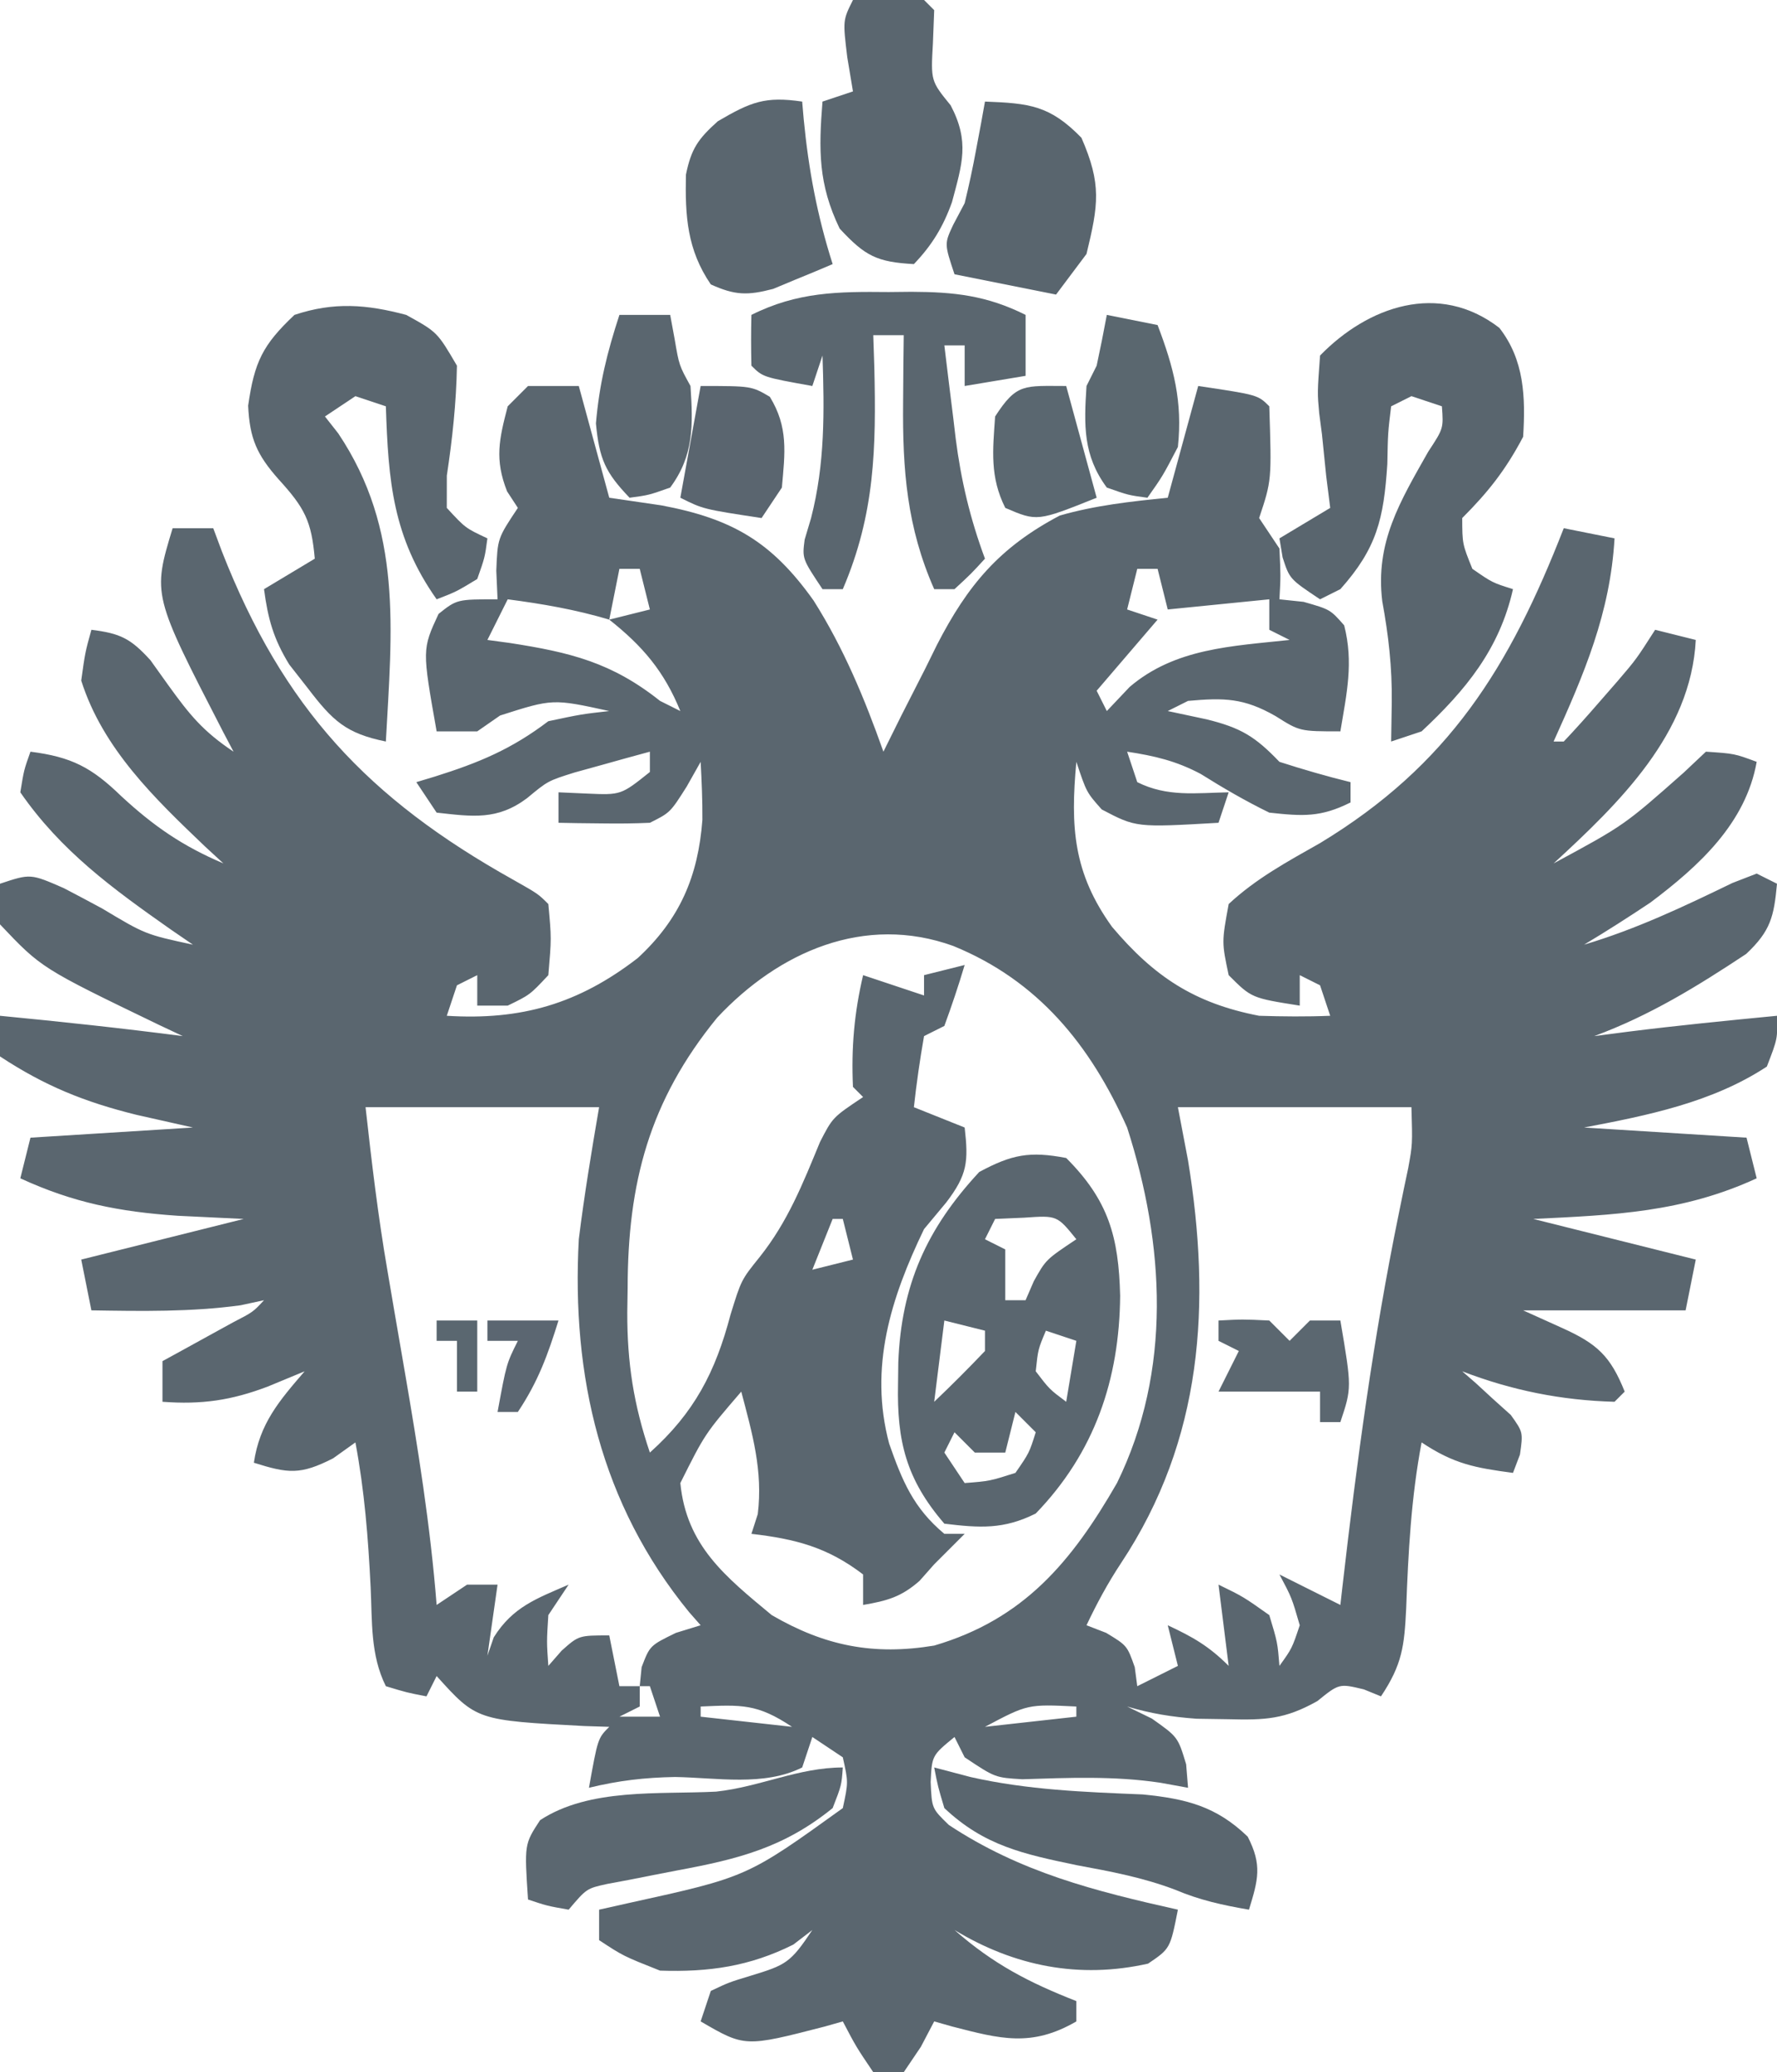 <?xml version="1.0" encoding="UTF-8"?>
<svg version="1.1" xmlns="http://www.w3.org/2000/svg" width="175" height="204">
<path d="M0 0 C1.65 0 3.3 0 5 0 C5.99 3.63 6.98 7.26 8 11 C9.691 11.248 11.383 11.495 13.125 11.75 C20.098 13.062 23.998 15.318 28.125 21.125 C31.098 25.828 33.144 30.769 35 36 C35.58 34.831 36.16 33.662 36.758 32.457 C37.546 30.908 38.335 29.36 39.125 27.812 C39.693 26.659 39.693 26.659 40.273 25.482 C43.301 19.603 46.418 15.885 52.375 12.75 C55.907 11.741 59.345 11.372 63 11 C63.99 7.37 64.98 3.74 66 0 C71.875 0.875 71.875 0.875 73 2 C73.235 9.294 73.235 9.294 72 13 C72.99 14.485 72.99 14.485 74 16 C74.125 18.688 74.125 18.688 74 21 C75.176 21.124 75.176 21.124 76.375 21.25 C79 22 79 22 80.375 23.562 C81.316 27.232 80.621 30.274 80 34 C76 34 76 34 73.625 32.5 C70.486 30.706 68.562 30.683 65 31 C64.34 31.33 63.68 31.66 63 32 C64.258 32.268 65.516 32.536 66.812 32.812 C70.196 33.646 71.597 34.492 74 37 C76.31 37.744 78.643 38.422 81 39 C81 39.66 81 40.32 81 41 C78.051 42.474 76.308 42.361 73 42 C70.653 40.855 68.459 39.576 66.246 38.191 C63.823 36.906 61.699 36.413 59 36 C59.33 36.99 59.66 37.98 60 39 C62.957 40.478 65.742 40.06 69 40 C68.67 40.99 68.34 41.98 68 43 C59.891 43.468 59.891 43.468 56.5 41.688 C55 40 55 40 54 37 C53.408 43.417 53.691 47.929 57.516 53.246 C61.641 58.12 65.589 60.763 72 62 C74.332 62.074 76.669 62.095 79 62 C78.67 61.01 78.34 60.02 78 59 C77.34 58.67 76.68 58.34 76 58 C76 58.99 76 59.98 76 61 C71.25 60.25 71.25 60.25 69 58 C68.312 54.75 68.312 54.75 69 51 C71.689 48.491 74.811 46.805 78 45 C90.68 37.325 96.66 27.714 102 14 C103.65 14.33 105.3 14.66 107 15 C106.575 22.361 104.017 28.321 101 35 C101.33 35 101.66 35 102 35 C103.177 33.758 104.317 32.481 105.438 31.188 C106.055 30.48 106.672 29.772 107.309 29.043 C109.138 26.905 109.138 26.905 111 24 C112.32 24.33 113.64 24.66 115 25 C114.527 34.23 107.45 41.066 101 47 C107.953 43.246 107.953 43.246 113.812 38.062 C114.534 37.382 115.256 36.701 116 36 C118.812 36.188 118.812 36.188 121 37 C119.923 43.059 115.304 47.269 110.535 50.852 C108.384 52.286 106.219 53.672 104 55 C109.129 53.475 113.809 51.254 118.609 48.926 C119.398 48.62 120.187 48.315 121 48 C121.66 48.33 122.32 48.66 123 49 C122.699 52.243 122.375 53.648 119.961 55.914 C115.097 59.132 110.48 61.975 105 64 C106.114 63.856 107.228 63.711 108.375 63.562 C113.241 62.952 118.118 62.47 123 62 C123.062 64.25 123.062 64.25 122 67 C116.608 70.543 110.245 71.81 104 73 C109.28 73.33 114.56 73.66 120 74 C120.33 75.32 120.66 76.64 121 78 C113.716 81.351 106.988 81.616 99 82 C104.28 83.32 109.56 84.64 115 86 C114.67 87.65 114.34 89.3 114 91 C108.72 91 103.44 91 98 91 C99.279 91.578 100.558 92.155 101.875 92.75 C105.287 94.291 106.603 95.501 108 99 C107.67 99.33 107.34 99.66 107 100 C101.762 99.857 96.893 98.882 92 97 C92.667 97.58 92.667 97.58 93.348 98.172 C93.914 98.693 94.479 99.213 95.062 99.75 C95.915 100.516 95.915 100.516 96.785 101.297 C98 103 98 103 97.684 105.203 C97.345 106.093 97.345 106.093 97 107 C93.265 106.502 91.188 106.125 88 104 C86.968 109.431 86.687 114.832 86.482 120.342 C86.298 124.042 86.102 125.848 84 129 C83.443 128.773 82.886 128.546 82.312 128.312 C79.881 127.729 79.881 127.729 77.734 129.465 C74.519 131.27 72.594 131.342 68.938 131.25 C67.915 131.235 66.893 131.219 65.84 131.203 C63.415 131.03 61.322 130.69 59 130 C59.804 130.392 60.609 130.784 61.438 131.188 C64 133 64 133 64.812 135.688 C64.874 136.451 64.936 137.214 65 138 C64.093 137.835 63.185 137.67 62.25 137.5 C57.722 136.823 53.236 137.015 48.672 137.16 C46 137 46 137 43 135 C42.67 134.34 42.34 133.68 42 133 C39.777 134.823 39.777 134.823 39.652 137.434 C39.766 140.037 39.766 140.037 41.441 141.66 C48.501 146.328 55.842 148.173 64 150 C63.242 153.836 63.242 153.836 61.062 155.312 C54.294 156.832 47.918 155.582 42 152 C45.812 155.35 49.333 157.17 54 159 C54 159.66 54 160.32 54 161 C49.578 163.568 46.489 162.718 41.793 161.508 C40.905 161.256 40.905 161.256 40 161 C39.567 161.825 39.134 162.65 38.688 163.5 C38.131 164.325 37.574 165.15 37 166 C36.01 166 35.02 166 34 166 C32.312 163.5 32.312 163.5 31 161 C30.112 161.251 30.112 161.251 29.207 161.508 C21.359 163.531 21.359 163.531 17 161 C17.33 160.01 17.66 159.02 18 158 C19.777 157.156 19.777 157.156 21.938 156.5 C25.42 155.438 25.842 155.237 28 152 C27.381 152.474 26.762 152.949 26.125 153.438 C21.825 155.588 17.795 156.161 13 156 C9.375 154.562 9.375 154.562 7 153 C7 152.01 7 151.02 7 150 C8.468 149.671 8.468 149.671 9.965 149.336 C21.572 146.785 21.572 146.785 31 140 C31.547 137.455 31.547 137.455 31 135 C29.515 134.01 29.515 134.01 28 133 C27.67 133.99 27.34 134.98 27 136 C23.235 137.883 18.618 137.007 14.48 136.938 C11.481 136.991 8.902 137.292 6 138 C6.875 133.125 6.875 133.125 8 132 C7.192 131.974 6.384 131.948 5.551 131.922 C-5.063 131.359 -5.063 131.359 -9 127 C-9.33 127.66 -9.66 128.32 -10 129 C-11.938 128.625 -11.938 128.625 -14 128 C-15.537 124.925 -15.336 121.632 -15.5 118.25 C-15.739 113.425 -16.102 108.76 -17 104 C-17.722 104.516 -18.444 105.031 -19.188 105.562 C-22.42 107.214 -23.616 107.064 -27 106 C-26.426 102.129 -24.513 99.918 -22 97 C-23.196 97.495 -24.392 97.99 -25.625 98.5 C-29.211 99.859 -32.134 100.29 -36 100 C-36 98.68 -36 97.36 -36 96 C-35.043 95.476 -35.043 95.476 -34.066 94.941 C-33.24 94.486 -32.414 94.031 -31.562 93.562 C-30.739 93.11 -29.915 92.658 -29.066 92.191 C-27.077 91.163 -27.077 91.163 -26 90 C-26.763 90.165 -27.526 90.33 -28.312 90.5 C-33.221 91.166 -38.054 91.079 -43 91 C-43.495 88.525 -43.495 88.525 -44 86 C-38.72 84.68 -33.44 83.36 -28 82 C-31.218 81.845 -31.218 81.845 -34.5 81.688 C-40.278 81.289 -44.759 80.411 -50 78 C-49.67 76.68 -49.34 75.36 -49 74 C-41.08 73.505 -41.08 73.505 -33 73 C-34.836 72.588 -36.671 72.175 -38.562 71.75 C-43.687 70.483 -47.609 68.894 -52 66 C-52 64.68 -52 63.36 -52 62 C-45.987 62.579 -39.991 63.223 -34 64 C-34.797 63.625 -35.593 63.25 -36.414 62.863 C-47.921 57.306 -47.921 57.306 -52 53 C-52 51.68 -52 50.36 -52 49 C-49 48 -49 48 -45.715 49.434 C-44.451 50.092 -43.192 50.76 -41.938 51.438 C-37.689 53.985 -37.689 53.985 -33 55 C-33.724 54.504 -34.449 54.007 -35.195 53.496 C-40.915 49.477 -45.997 45.782 -50 40 C-49.641 37.797 -49.641 37.797 -49 36 C-44.947 36.52 -42.981 37.546 -40.062 40.375 C-36.848 43.346 -34.016 45.293 -30 47 C-30.592 46.455 -31.183 45.909 -31.793 45.348 C-36.769 40.599 -41.867 35.718 -44 29 C-43.617 26.234 -43.617 26.234 -43 24 C-40.157 24.356 -39.145 24.841 -37.184 26.996 C-36.607 27.802 -36.031 28.607 -35.438 29.438 C-33.342 32.345 -32.024 33.984 -29 36 C-29.338 35.359 -29.675 34.719 -30.023 34.059 C-36.986 20.555 -36.986 20.555 -35 14 C-33.68 14 -32.36 14 -31 14 C-30.72 14.75 -30.441 15.5 -30.152 16.273 C-24.115 31.687 -15.78 40.613 -1.441 48.617 C1 50 1 50 2 51 C2.312 54.375 2.312 54.375 2 58 C0.188 59.938 0.188 59.938 -2 61 C-2.99 61 -3.98 61 -5 61 C-5 60.01 -5 59.02 -5 58 C-5.99 58.495 -5.99 58.495 -7 59 C-7.33 59.99 -7.66 60.98 -8 62 C-0.677 62.458 4.959 60.835 10.812 56.312 C14.936 52.5 16.753 48.29 17.172 42.711 C17.185 40.806 17.102 38.902 17 37 C16.546 37.804 16.093 38.609 15.625 39.438 C14 42 14 42 12 43 C10.46 43.07 8.917 43.085 7.375 43.062 C6.149 43.049 6.149 43.049 4.898 43.035 C4.272 43.024 3.645 43.012 3 43 C3 42.01 3 41.02 3 40 C3.928 40.041 4.856 40.083 5.812 40.125 C9.158 40.271 9.158 40.271 12 38 C12 37.34 12 36.68 12 36 C10.414 36.427 8.831 36.867 7.25 37.312 C6.368 37.556 5.487 37.8 4.578 38.051 C1.954 38.876 1.954 38.876 -0.102 40.582 C-3.034 42.772 -5.467 42.393 -9 42 C-9.66 41.01 -10.32 40.02 -11 39 C-10.397 38.818 -9.793 38.636 -9.172 38.449 C-4.828 37.083 -1.637 35.759 2 33 C5.25 32.312 5.25 32.312 8 32 C2.436 30.782 2.436 30.782 -2.75 32.438 C-3.493 32.953 -4.235 33.469 -5 34 C-6.32 34 -7.64 34 -9 34 C-10.431 25.93 -10.431 25.93 -8.812 22.438 C-7 21 -7 21 -3 21 C-3.041 20.072 -3.083 19.144 -3.125 18.188 C-3 15 -3 15 -1 12 C-1.526 11.196 -1.526 11.196 -2.062 10.375 C-3.309 7.216 -2.847 5.247 -2 2 C-1.34 1.34 -0.68 0.68 0 0 Z M9 18 C8.67 19.65 8.34 21.3 8 23 C9.32 22.67 10.64 22.34 12 22 C11.67 20.68 11.34 19.36 11 18 C10.34 18 9.68 18 9 18 Z M60 18 C59.67 19.32 59.34 20.64 59 22 C59.99 22.33 60.98 22.66 62 23 C60.02 25.31 58.04 27.62 56 30 C56.33 30.66 56.66 31.32 57 32 C58.114 30.824 58.114 30.824 59.25 29.625 C63.731 25.804 69.337 25.614 75 25 C74.34 24.67 73.68 24.34 73 24 C73 23.01 73 22.02 73 21 C69.7 21.33 66.4 21.66 63 22 C62.67 20.68 62.34 19.36 62 18 C61.34 18 60.68 18 60 18 Z M-2 21 C-2.66 22.32 -3.32 23.64 -4 25 C-3.276 25.098 -2.551 25.196 -1.805 25.297 C4.182 26.223 8.249 27.224 13 31 C13.66 31.33 14.32 31.66 15 32 C13.41 28.098 11.301 25.614 8 23 C4.702 22.015 1.41 21.444 -2 21 Z M15 32 C16 34 16 34 16 34 Z M18.625 62.188 C11.929 70.385 9.821 78.474 9.812 88.812 C9.8 89.594 9.788 90.376 9.775 91.182 C9.763 96.176 10.401 100.266 12 105 C16.368 101.084 18.449 97.093 19.938 91.438 C21 88 21 88 22.812 85.75 C25.592 82.256 27.058 78.535 28.754 74.426 C30 72 30 72 33 70 C32.67 69.67 32.34 69.34 32 69 C31.826 65.167 32.122 61.732 33 58 C34.98 58.66 36.96 59.32 39 60 C39 59.34 39 58.68 39 58 C40.32 57.67 41.64 57.34 43 57 C42.398 59.02 41.727 61.021 41 63 C40.01 63.495 40.01 63.495 39 64 C38.593 66.322 38.256 68.657 38 71 C39.65 71.66 41.3 72.32 43 73 C43.383 76.355 43.275 77.639 41.188 80.375 C40.466 81.241 39.744 82.108 39 83 C35.737 89.768 33.559 96.604 35.566 104.121 C36.849 107.781 37.957 110.465 41 113 C41.66 113 42.32 113 43 113 C42 114 41 115 40 116 C39.526 116.536 39.051 117.073 38.562 117.625 C36.746 119.223 35.358 119.593 33 120 C33 119.01 33 118.02 33 117 C29.494 114.319 26.342 113.505 22 113 C22.206 112.361 22.413 111.721 22.625 111.062 C23.148 106.787 22.088 103.127 21 99 C17.423 103.157 17.423 103.157 15 108 C15.6 114.166 19.43 117.209 24 121 C29.253 124.056 34.045 124.983 40 124 C48.809 121.415 53.525 115.777 58 108 C63.436 96.919 62.701 84.493 59 73 C55.371 64.865 50.229 58.533 41.875 55.125 C33.142 51.972 24.701 55.691 18.625 62.188 Z M-16 71 C-15.394 76.451 -14.772 81.712 -13.844 87.09 C-13.626 88.369 -13.408 89.649 -13.184 90.967 C-12.842 92.952 -12.5 94.938 -12.157 96.923 C-10.833 104.6 -9.613 112.229 -9 120 C-8.01 119.34 -7.02 118.68 -6 118 C-5.01 118 -4.02 118 -3 118 C-3.33 120.31 -3.66 122.62 -4 125 C-3.794 124.402 -3.587 123.804 -3.375 123.188 C-1.491 120.19 0.811 119.386 4 118 C3.34 118.99 2.68 119.98 2 121 C1.833 123.625 1.833 123.625 2 126 C2.433 125.505 2.866 125.01 3.312 124.5 C5 123 5 123 8 123 C8.33 124.65 8.66 126.3 9 128 C9.66 128 10.32 128 11 128 C11.093 127.072 11.093 127.072 11.188 126.125 C12 124 12 124 14.562 122.75 C15.367 122.502 16.171 122.255 17 122 C16.625 121.573 16.25 121.147 15.863 120.707 C7.168 110.084 4.27 97.471 5 84 C5.544 79.636 6.254 75.336 7 71 C-0.59 71 -8.18 71 -16 71 Z M64 71 C64.33 72.733 64.66 74.465 65 76.25 C67.298 90.355 66.47 103.706 58.402 115.879 C57.09 117.864 56.018 119.852 55 122 C55.639 122.248 56.279 122.495 56.938 122.75 C59 124 59 124 59.75 126.125 C59.833 126.744 59.915 127.362 60 128 C61.32 127.34 62.64 126.68 64 126 C63.67 124.68 63.34 123.36 63 122 C65.468 123.152 67.048 124.048 69 126 C68.67 123.36 68.34 120.72 68 118 C70.438 119.188 70.438 119.188 73 121 C73.812 123.688 73.812 123.688 74 126 C75.234 124.286 75.234 124.286 76 122 C75.213 119.281 75.213 119.281 74 117 C75.98 117.99 77.96 118.98 80 120 C80.105 119.074 80.105 119.074 80.212 118.13 C81.623 105.858 83.251 93.71 85.729 81.603 C85.977 80.384 85.977 80.384 86.23 79.141 C86.453 78.081 86.453 78.081 86.68 77.001 C87.105 74.679 87.105 74.679 87 71 C79.41 71 71.82 71 64 71 Z M30 82 C29.34 83.65 28.68 85.3 28 87 C29.32 86.67 30.64 86.34 32 86 C31.67 84.68 31.34 83.36 31 82 C30.67 82 30.34 82 30 82 Z M11 128 C11 128.66 11 129.32 11 130 C10.01 130.495 10.01 130.495 9 131 C10.32 131 11.64 131 13 131 C12.67 130.01 12.34 129.02 12 128 C11.67 128 11.34 128 11 128 Z M17 130 C17 130.33 17 130.66 17 131 C19.97 131.33 22.94 131.66 26 132 C22.565 129.71 21.015 129.822 17 130 Z M45 132 C49.455 131.505 49.455 131.505 54 131 C54 130.67 54 130.34 54 130 C49.21 129.766 49.21 129.766 45 132 Z " fill="#5A666F" transform="translate(52,38)"/>
<path d="M0 0 C4.183 4.183 5.169 7.783 5.312 13.562 C5.243 21.794 2.805 29.001 -3 35 C-6.167 36.584 -8.515 36.421 -12 36 C-15.759 31.638 -16.684 27.869 -16.562 22.25 C-16.554 21.548 -16.545 20.847 -16.536 20.124 C-16.239 12.512 -13.745 6.956 -8.562 1.375 C-5.346 -0.351 -3.594 -0.688 0 0 Z M-7 6 C-7.33 6.66 -7.66 7.32 -8 8 C-7.01 8.495 -7.01 8.495 -6 9 C-6 10.65 -6 12.3 -6 14 C-5.34 14 -4.68 14 -4 14 C-3.732 13.381 -3.464 12.762 -3.188 12.125 C-2 10 -2 10 1 8 C-0.898 5.65 -0.898 5.65 -4.125 5.875 C-5.074 5.916 -6.022 5.957 -7 6 Z M-12 16 C-12.33 18.64 -12.66 21.28 -13 24 C-11.291 22.377 -9.626 20.707 -8 19 C-8 18.34 -8 17.68 -8 17 C-9.32 16.67 -10.64 16.34 -12 16 Z M-2 17 C-2.772 18.837 -2.772 18.837 -3 21 C-1.646 22.772 -1.646 22.772 0 24 C0.33 22.02 0.66 20.04 1 18 C0.01 17.67 -0.98 17.34 -2 17 Z M-5 25 C-5.33 26.32 -5.66 27.64 -6 29 C-6.99 29 -7.98 29 -9 29 C-9.66 28.34 -10.32 27.68 -11 27 C-11.33 27.66 -11.66 28.32 -12 29 C-11.01 30.485 -11.01 30.485 -10 32 C-7.555 31.812 -7.555 31.812 -5 31 C-3.64 29.032 -3.64 29.032 -3 27 C-3.66 26.34 -4.32 25.68 -5 25 Z " fill="#5A666F" transform="translate(105,114)"/>
<path d="M0 0 C2.465 3.16 2.584 6.816 2.344 10.723 C0.633 13.968 -1.082 16.148 -3.656 18.723 C-3.647 21.27 -3.647 21.27 -2.656 23.723 C-0.689 25.083 -0.689 25.083 1.344 25.723 C0.016 31.624 -3.31 35.667 -7.656 39.723 C-9.141 40.218 -9.141 40.218 -10.656 40.723 C-10.625 38.805 -10.625 38.805 -10.594 36.848 C-10.556 33.396 -10.911 30.298 -11.531 26.91 C-12.231 21.121 -9.798 17.131 -7.004 12.191 C-5.497 9.899 -5.497 9.899 -5.656 7.723 C-6.646 7.393 -7.636 7.063 -8.656 6.723 C-9.646 7.218 -9.646 7.218 -10.656 7.723 C-10.974 10.34 -10.974 10.34 -11.031 13.41 C-11.385 18.811 -12.062 21.692 -15.656 25.723 C-16.316 26.053 -16.976 26.383 -17.656 26.723 C-20.656 24.723 -20.656 24.723 -21.344 22.598 C-21.447 21.979 -21.55 21.36 -21.656 20.723 C-20.006 19.733 -18.356 18.743 -16.656 17.723 C-16.852 16.168 -16.852 16.168 -17.051 14.582 C-17.191 13.212 -17.331 11.843 -17.469 10.473 C-17.558 9.791 -17.648 9.109 -17.74 8.406 C-17.926 6.395 -17.926 6.395 -17.656 2.723 C-12.968 -2.089 -5.983 -4.614 0 0 Z " fill="#59656E" transform="translate(147.656,32.277)"/>
<path d="M0 0 C3.062 1.688 3.062 1.688 5 5 C4.931 8.677 4.554 12.185 4.004 15.82 C4.003 16.87 4.001 17.919 4 19 C5.832 20.985 5.832 20.985 8 22 C7.75 23.875 7.75 23.875 7 26 C4.938 27.25 4.938 27.25 3 28 C-1.32 21.869 -1.757 16.402 -2 9 C-2.99 8.67 -3.98 8.34 -5 8 C-5.99 8.66 -6.98 9.32 -8 10 C-7.567 10.55 -7.134 11.101 -6.688 11.668 C-0.329 21.162 -1.402 30.98 -2 42 C-5.933 41.202 -7.233 39.966 -9.688 36.75 C-10.59 35.598 -10.59 35.598 -11.512 34.422 C-13.068 31.89 -13.611 29.926 -14 27 C-12.35 26.01 -10.7 25.02 -9 24 C-9.328 20.284 -9.987 19.014 -12.562 16.188 C-14.697 13.78 -15.417 12.166 -15.562 8.938 C-14.947 4.626 -14.136 2.957 -11 0 C-7.112 -1.296 -3.895 -1.036 0 0 Z " fill="#5A666F" transform="translate(40,31)"/>
<path d="M0 0 C0.746 -0.008 1.493 -0.015 2.262 -0.023 C6.458 -0.009 9.669 0.334 13.5 2.25 C13.5 4.23 13.5 6.21 13.5 8.25 C11.52 8.58 9.54 8.91 7.5 9.25 C7.5 7.93 7.5 6.61 7.5 5.25 C6.84 5.25 6.18 5.25 5.5 5.25 C5.784 7.626 6.077 10.001 6.375 12.375 C6.454 13.04 6.532 13.705 6.613 14.391 C7.144 18.554 8.042 22.317 9.5 26.25 C8.125 27.75 8.125 27.75 6.5 29.25 C5.84 29.25 5.18 29.25 4.5 29.25 C1.808 23.149 1.375 17.501 1.438 10.875 C1.447 9.63 1.456 8.385 1.465 7.102 C1.476 6.161 1.488 5.22 1.5 4.25 C0.51 4.25 -0.48 4.25 -1.5 4.25 C-1.465 5.301 -1.43 6.351 -1.395 7.434 C-1.214 15.349 -1.326 21.843 -4.5 29.25 C-5.16 29.25 -5.82 29.25 -6.5 29.25 C-8.5 26.25 -8.5 26.25 -8.258 24.375 C-8.049 23.674 -7.84 22.973 -7.625 22.25 C-6.247 16.889 -6.315 11.753 -6.5 6.25 C-6.83 7.24 -7.16 8.23 -7.5 9.25 C-12.375 8.375 -12.375 8.375 -13.5 7.25 C-13.541 5.584 -13.543 3.916 -13.5 2.25 C-8.958 -0.021 -4.958 -0.051 0 0 Z " fill="#5A666F" transform="translate(87.5,28.75)"/>
<path d="M0 0 C2.333 -0.042 4.667 -0.041 7 0 C7.33 0.33 7.66 0.66 8 1 C7.959 2.072 7.918 3.145 7.875 4.25 C7.663 7.963 7.663 7.963 9.625 10.375 C11.501 13.957 10.765 16.101 9.75 19.906 C8.881 22.332 7.783 24.136 6 26 C2.365 25.798 1.201 25.217 -1.312 22.5 C-3.422 18.126 -3.381 14.76 -3 10 C-2.01 9.67 -1.02 9.34 0 9 C-0.186 7.886 -0.371 6.772 -0.562 5.625 C-1 2 -1 2 0 0 Z " fill="#5A666F" transform="translate(84,0)"/>
<path d="M0 0 C1.176 0.309 2.351 0.619 3.562 0.938 C9.183 2.215 14.802 2.42 20.547 2.656 C24.801 3.08 27.777 3.818 30.875 6.812 C32.317 9.616 31.903 11.045 31 14 C28.438 13.561 26.156 13.066 23.758 12.047 C20.554 10.831 17.431 10.247 14.062 9.625 C8.802 8.528 4.935 7.71 1 4 C0.363 1.871 0.363 1.871 0 0 Z " fill="#59656E" transform="translate(92,174)"/>
<path d="M0 0 C-0.125 1.75 -0.125 1.75 -1 4 C-5.783 7.878 -10.269 9.016 -16.25 10.125 C-17.861 10.433 -19.47 10.748 -21.078 11.07 C-22.136 11.268 -22.136 11.268 -23.216 11.469 C-25.232 11.915 -25.232 11.915 -27 14 C-29.125 13.625 -29.125 13.625 -31 13 C-31.363 7.554 -31.363 7.554 -29.812 5.188 C-24.939 1.995 -18.087 2.666 -12.473 2.379 C-8.118 1.904 -4.355 0 0 0 Z " fill="#5B6770" transform="translate(83,174)"/>
<path d="M0 0 C4.381 0.168 6.382 0.367 9.5 3.562 C11.502 8.15 11.172 10.155 10 15 C9.01 16.32 8.02 17.64 7 19 C3.7 18.34 0.4 17.68 -3 17 C-4 14 -4 14 -3.133 12.141 C-2.759 11.434 -2.385 10.728 -2 10 C-1.573 8.262 -1.199 6.51 -0.875 4.75 C-0.707 3.858 -0.54 2.966 -0.367 2.047 C-0.246 1.371 -0.125 0.696 0 0 Z " fill="#59656E" transform="translate(97,10)"/>
<path d="M0 0 C0.073 0.853 0.073 0.853 0.148 1.723 C0.631 6.711 1.476 11.226 3 16 C1.756 16.535 0.504 17.052 -0.75 17.562 C-1.446 17.853 -2.142 18.143 -2.859 18.441 C-5.393 19.103 -6.614 19.078 -9 18 C-11.342 14.57 -11.536 11.251 -11.449 7.195 C-10.924 4.626 -10.246 3.677 -8.312 1.938 C-5.061 0.036 -3.658 -0.538 0 0 Z " fill="#5A666F" transform="translate(79,10)"/>
<path d="M0 0 C1.65 0 3.3 0 5 0 C5.144 0.784 5.289 1.567 5.438 2.375 C5.878 4.964 5.878 4.964 7 7 C7.251 10.846 7.351 13.826 5 17 C2.875 17.75 2.875 17.75 1 18 C-1.393 15.507 -1.983 14.182 -2.312 10.688 C-1.984 6.808 -1.204 3.686 0 0 Z " fill="#5A666F" transform="translate(61,31)"/>
<path d="M0 0 C1.65 0.33 3.3 0.66 5 1 C6.586 5.164 7.474 8.54 7 13 C5.5 15.875 5.5 15.875 4 18 C2.125 17.75 2.125 17.75 0 17 C-2.351 13.826 -2.251 10.846 -2 7 C-1.67 6.34 -1.34 5.68 -1 5 C-0.644 3.338 -0.308 1.672 0 0 Z " fill="#5A676F" transform="translate(109,31)"/>
<path d="M0 0 C5 0 5 0 6.812 1.062 C8.652 4.063 8.307 6.565 8 10 C7.01 11.485 7.01 11.485 6 13 C0.25 12.125 0.25 12.125 -2 11 C-1.34 7.37 -0.68 3.74 0 0 Z " fill="#5A656F" transform="translate(69,38)"/>
<path d="M0 0 C0.99 3.63 1.98 7.26 3 11 C-2.862 13.345 -2.862 13.345 -6 12 C-7.525 8.95 -7.236 6.358 -7 3 C-4.867 -0.306 -4.133 0 0 0 Z " fill="#5A6770" transform="translate(105,38)"/>
<path d="M0 0 C2.375 -0.125 2.375 -0.125 5 0 C5.66 0.66 6.32 1.32 7 2 C7.66 1.34 8.32 0.68 9 0 C9.99 0 10.98 0 12 0 C13.125 6.625 13.125 6.625 12 10 C11.34 10 10.68 10 10 10 C10 9.01 10 8.02 10 7 C6.7 7 3.4 7 0 7 C0.66 5.68 1.32 4.36 2 3 C1.34 2.67 0.68 2.34 0 2 C0 1.34 0 0.68 0 0 Z " fill="#5B6770" transform="translate(120,130)"/>
<path d="M0 0 C2.31 0 4.62 0 7 0 C5.941 3.403 4.991 6.014 3 9 C2.34 9 1.68 9 1 9 C1.875 4.25 1.875 4.25 3 2 C2.01 2 1.02 2 0 2 C0 1.34 0 0.68 0 0 Z " fill="#5B6671" transform="translate(48,130)"/>
<path d="M0 0 C1.32 0 2.64 0 4 0 C4 2.31 4 4.62 4 7 C3.34 7 2.68 7 2 7 C2 5.35 2 3.7 2 2 C1.34 2 0.68 2 0 2 C0 1.34 0 0.68 0 0 Z " fill="#5A6770" transform="translate(43,130)"/>
</svg>
